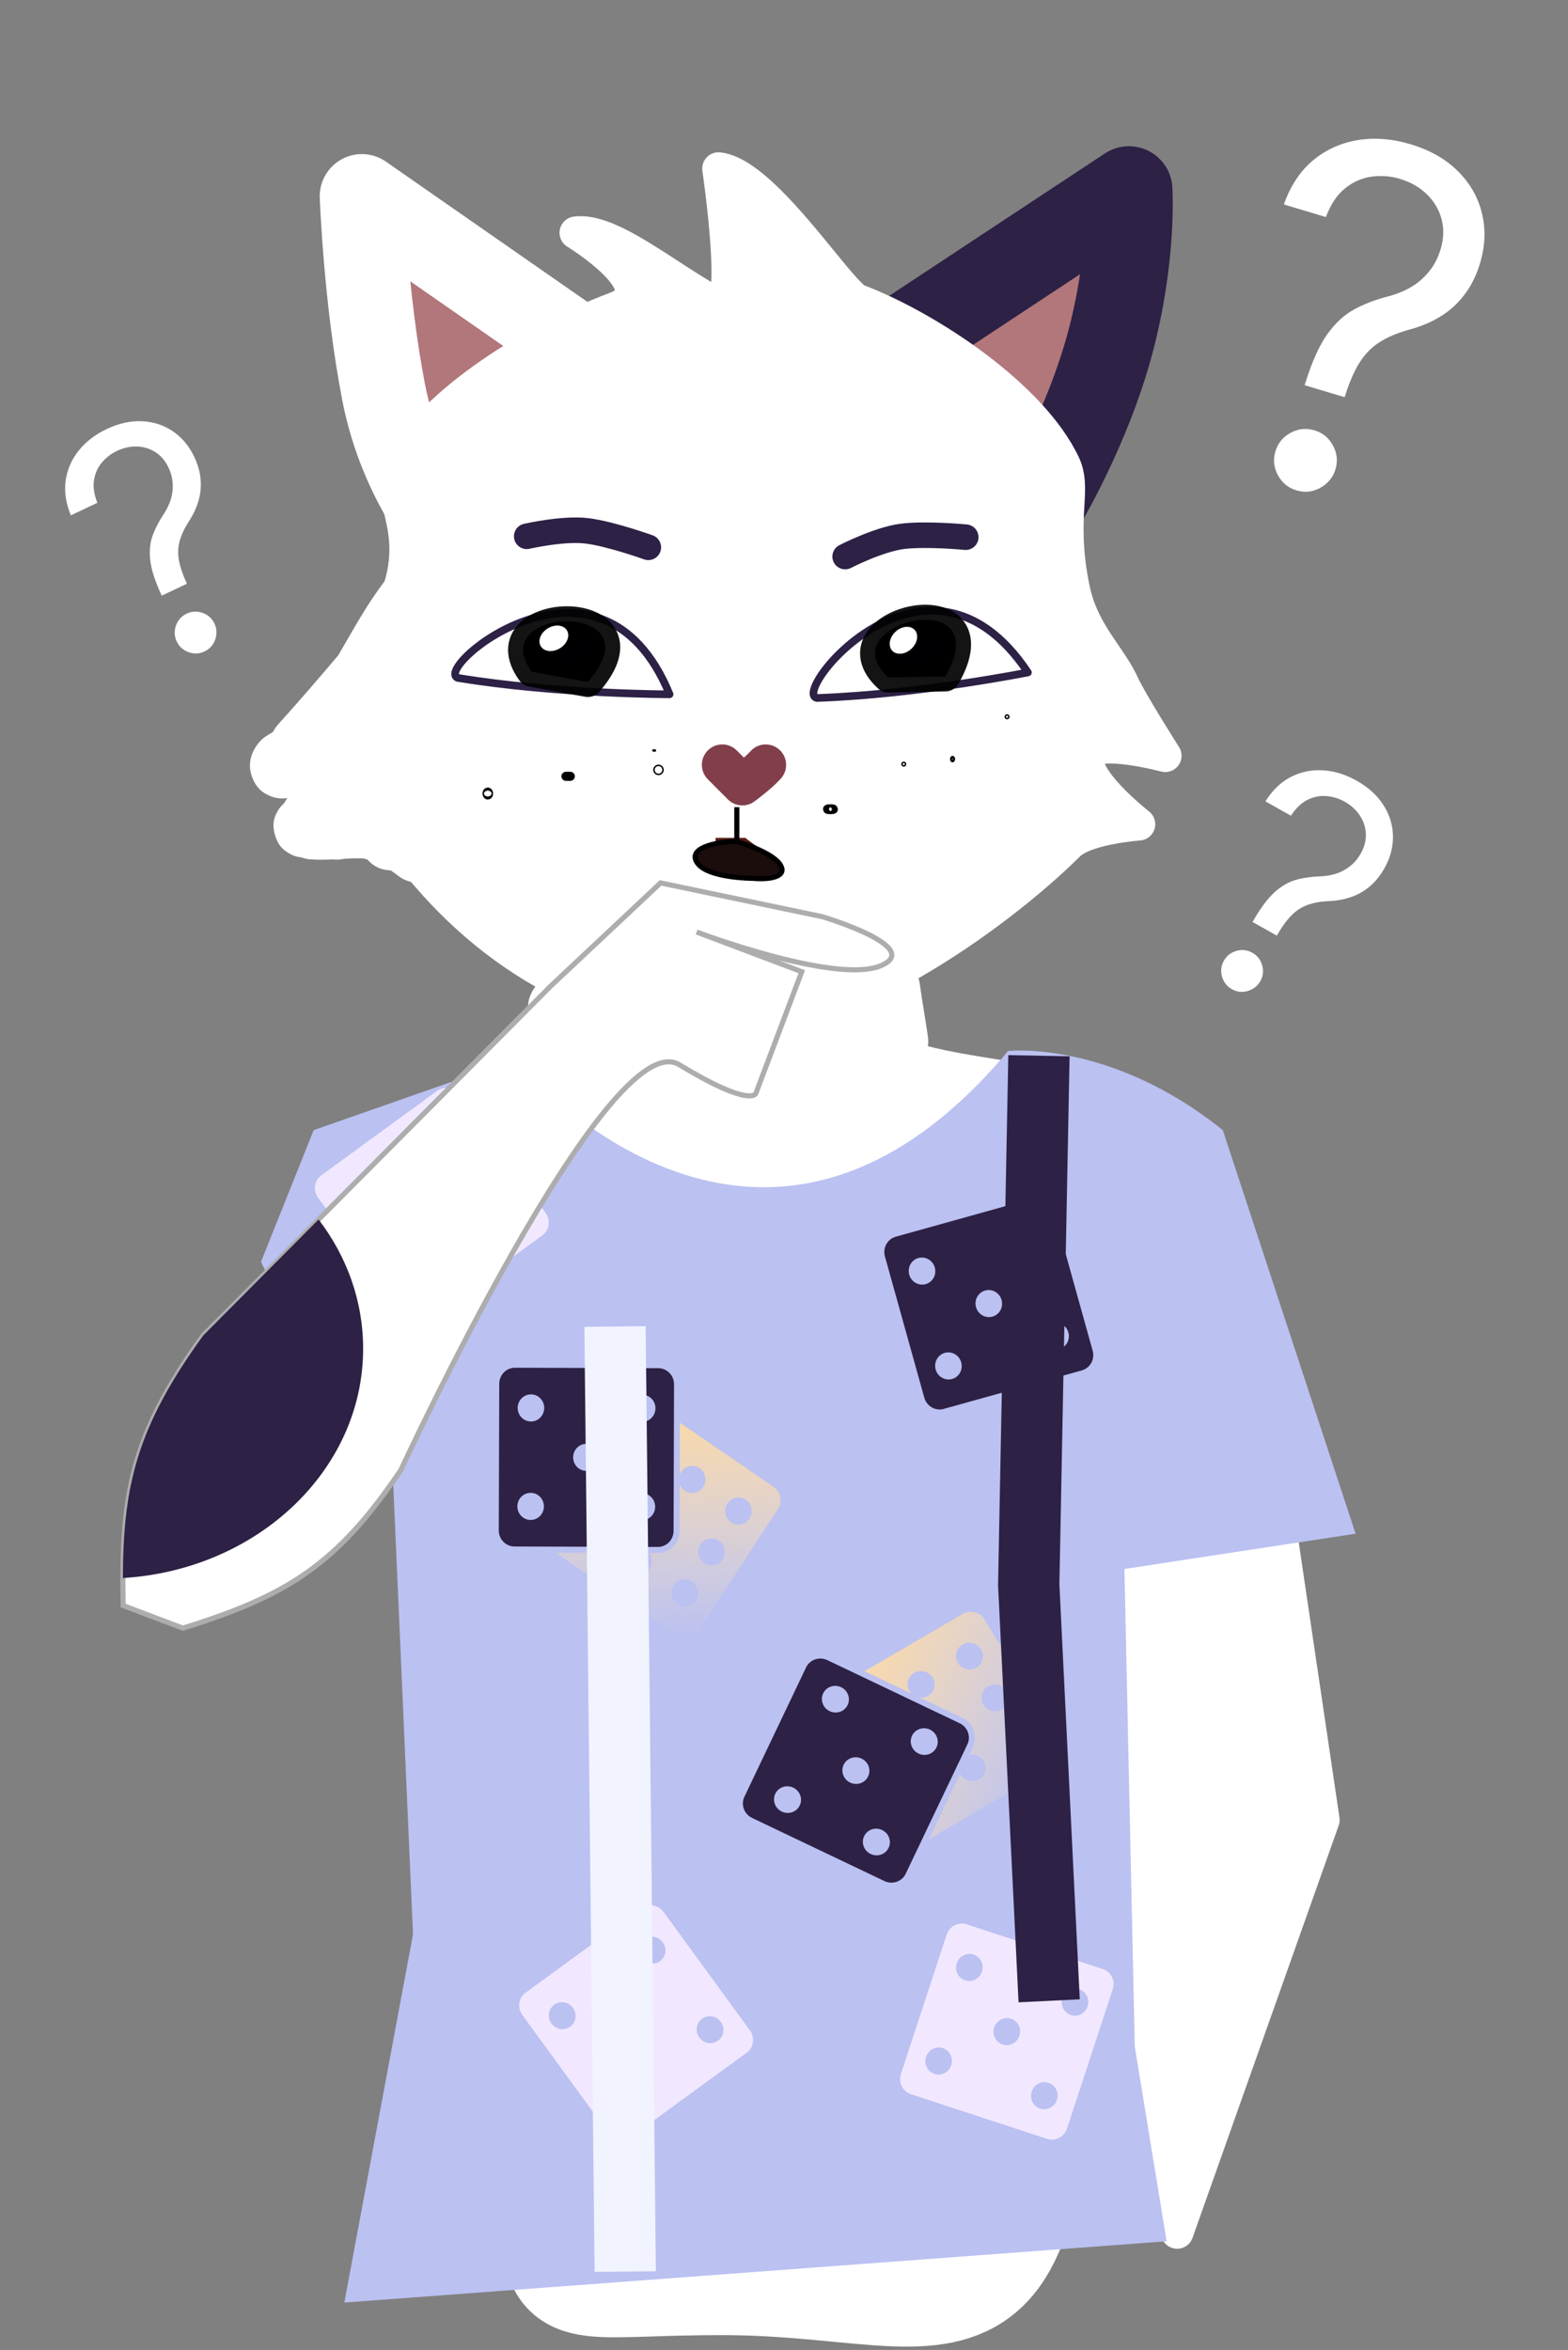 <svg width="307" height="460" viewBox="0 0 307 460" fill="none" xmlns="http://www.w3.org/2000/svg">
<rect x="0" y="0" width="307" height="460" fill="#808080" stroke="none"/>
<path d="M116.246 362.981C116.246 291.546 37.512 215.513 129.197 219.897C137.767 220.307 123.152 181.667 133.482 186.443C202.007 218.123 129.934 158.791 153.174 182.347C161.632 190.92 160.292 194.653 165.947 208.434C172.188 223.641 224.723 214.785 230.532 236.526C234.258 250.473 197.537 281.933 192.547 308.751C187.196 337.512 202.31 359.154 202.31 373.675C202.31 467.078 189.649 445.094 141.266 445.094C92.883 445.094 116.246 456.383 116.246 362.981Z" fill="white" stroke="white" stroke-width="24" stroke-miterlimit="10" stroke-linejoin="round"/>
<path d="M170.416 70.558L221.028 37.146C221.028 37.146 221.861 50.201 217.39 66.999C212.919 83.797 204.03 98.569 204.03 98.569L170.416 70.558Z" fill="#B1777B" stroke="#2D2145" stroke-width="17.049" stroke-miterlimit="10" stroke-linejoin="round"/>
<path d="M112.773 67.587L70.851 38.414C70.851 38.414 71.586 58.631 75.114 76.798C78.642 94.965 88.938 105.888 88.938 105.888L112.773 67.587Z" fill="#B1777B" stroke="white" stroke-width="16.498" stroke-miterlimit="10" stroke-linejoin="round"/>
<path fill-rule="evenodd" clip-rule="evenodd" d="M56.182 145.119C56.282 144.706 56.484 144.311 56.791 143.973C60.894 139.442 64.869 134.808 68.822 130.154C69.447 129.094 70.061 128.028 70.675 126.963L70.675 126.962C72.105 124.479 73.535 121.997 75.104 119.598C76.082 118.102 77.126 116.653 78.197 115.223C78.236 115.098 78.275 114.973 78.313 114.847C80.362 108.089 79.135 103.107 78.163 99.162C77.433 96.194 76.846 93.813 77.906 91.703C84.574 78.437 105.624 65.881 120.503 60.319C130.649 56.526 112.738 45.565 112.738 45.565C117.421 44.925 124.272 49.384 130.995 53.759C134.285 55.9 137.544 58.022 140.504 59.516C144.881 61.726 140.68 33 140.68 33C146.525 33.613 154.751 43.676 160.789 51.063C164.077 55.086 166.716 58.315 167.968 58.791C181.743 64.029 202.126 77.542 208.377 90.947C209.441 93.228 209.309 95.583 209.129 98.806C208.916 102.619 208.635 107.647 210.183 115.205C211.319 120.744 213.948 124.594 216.357 128.122C217.699 130.087 218.973 131.953 219.882 133.955C221.45 137.408 228.15 147.94 228.15 147.94C228.15 147.94 214.986 144.45 213.243 147.553C210.823 151.861 222.998 161.342 222.998 161.342C222.998 161.342 212.537 162.086 209.281 165.31C194.592 179.856 165.278 200.23 143.941 200.23C136.251 200.23 129.026 199.125 122.297 197.131C122.165 197.211 122.032 197.287 121.899 197.361C121.825 197.413 121.747 197.46 121.666 197.504C121.62 198.086 121.655 198.67 121.69 199.256V199.256C121.729 199.902 121.768 200.549 121.697 201.192C121.636 201.748 121.457 202.294 121.277 202.84L121.277 202.841C121.218 203.02 121.159 203.199 121.104 203.379L121.111 203.471C121.262 205.479 121.311 206.127 120.478 207.754L120.4 207.908C119.801 209.087 118.897 210.866 117.354 210.848C117.115 210.845 116.844 210.782 116.791 210.754C116.79 210.759 116.791 210.765 116.791 210.77V210.77C116.792 210.775 116.793 210.781 116.791 210.785C116.791 210.786 116.789 210.785 116.786 210.784C116.781 210.781 116.774 210.777 116.765 210.772C116.759 210.769 116.753 210.766 116.747 210.763C116.739 210.758 116.732 210.755 116.728 210.754C116.636 210.726 116.311 210.579 116.291 210.567C115.847 210.296 115.542 209.852 115.416 209.348C115.218 208.554 115.566 207.807 115.906 207.077C116.05 206.77 116.192 206.465 116.291 206.161C116.378 205.895 116.465 205.63 116.553 205.364L116.564 205.33L116.564 205.329L116.564 205.329C116.853 204.451 117.141 203.573 117.416 202.692C117.45 202.586 117.485 202.477 117.52 202.367L117.52 202.367C117.686 201.853 117.863 201.306 117.916 200.785C117.97 200.262 117.95 199.672 117.93 199.062V199.062C117.928 199.001 117.925 198.939 117.923 198.877C117.922 198.845 117.921 198.813 117.92 198.781C115.92 199.159 113.831 199.119 111.76 198.785C111.687 198.774 111.624 198.756 111.561 198.739C111.495 198.721 111.429 198.703 111.354 198.692C111.289 198.71 111.225 198.733 111.162 198.756C111.101 198.778 111.04 198.8 110.978 198.817L110.93 198.831C109.779 199.159 108.261 199.591 107.26 198.661C106.039 197.526 106.619 195.931 107.541 194.817C108.347 193.844 109.422 193.247 110.498 192.651L110.498 192.651C110.54 192.627 110.582 192.604 110.624 192.581C99.4 187.097 89.895 179.065 82.281 169.819C81.927 169.755 81.591 169.656 81.269 169.521C80.799 169.45 80.343 169.259 79.947 168.942C79.235 168.366 78.494 167.859 77.732 167.407C77.477 167.349 77.135 167.27 76.666 167.161C75.536 167.249 74.515 166.626 74.061 165.661C73.316 165.375 72.559 165.117 71.794 164.876C70.281 164.772 68.757 164.833 67.23 164.918C66.895 164.976 66.561 165.027 66.228 165.067C65.926 165.103 65.63 165.087 65.349 165.025C63.878 165.103 62.408 165.149 60.947 165.035C60.521 165.003 60.126 164.873 59.783 164.669C59.306 164.682 58.824 164.628 58.447 164.411C58.393 164.38 58.338 164.348 58.283 164.317C57.915 164.109 57.535 163.894 57.322 163.535C56.967 162.936 56.744 162.201 56.728 161.504C56.72 161.115 56.918 160.757 57.11 160.409C57.151 160.337 57.191 160.264 57.228 160.192C57.351 159.959 57.803 159.563 58.103 159.315C58.461 158.589 58.991 157.904 59.423 157.345L59.541 157.192C60.336 156.159 60.804 155.576 61.666 154.567C62.218 153.921 62.911 153.131 63.51 152.473C63.788 152.168 64.061 151.886 64.339 151.599C64.478 151.455 64.618 151.31 64.76 151.161L64.77 151.15L64.785 151.135L64.803 151.118L64.814 151.106L64.815 151.106C64.828 151.093 64.841 151.08 64.854 151.067L64.791 151.066C63.176 151.288 61.56 151.49 59.938 151.653C59.796 151.719 59.653 151.784 59.51 151.848C58.1 152.482 55.653 153.578 54.135 152.879L54.108 152.867L54.108 152.867C53.688 152.673 53.229 152.462 52.947 152.098C52.548 151.581 52.289 150.958 52.166 150.317C52.069 149.811 52.151 149.271 52.322 148.785C52.503 148.271 52.824 147.804 53.166 147.379C53.515 146.947 54.004 146.663 54.487 146.383C54.731 146.242 54.974 146.101 55.197 145.942C55.535 145.701 55.863 145.419 56.182 145.119ZM77.202 167.123L77.239 167.125L77.283 167.15C77.317 167.169 77.351 167.188 77.385 167.207L77.414 167.223C77.3 167.193 77.186 167.161 77.072 167.129C77.016 167.113 77.104 167.118 77.201 167.123H77.202ZM259.099 356.261L248.554 285H207.099L223.948 352.535V412.986L230.476 437L259.099 356.261ZM174.791 191.348C173.759 191.485 173.06 192.442 173.197 193.473C173.501 195.803 173.812 198.129 174.123 200.456C174.284 201.66 174.444 202.863 174.604 204.067C174.753 205.156 175.764 205.935 176.854 205.785C177.942 205.636 178.69 204.625 178.541 203.535C178.306 201.87 178.038 200.208 177.769 198.546L177.769 198.546L177.769 198.546L177.769 198.545L177.769 198.544C177.469 196.689 177.17 194.834 176.916 192.973C176.779 191.941 175.823 191.211 174.791 191.348Z" fill="white"/>
<path d="M56.791 143.973L59.153 146.117L59.156 146.114L56.791 143.973ZM56.182 145.119L58.366 147.444C58.818 147.019 59.136 146.473 59.282 145.871L56.182 145.119ZM68.822 130.154L71.254 132.219C71.371 132.08 71.477 131.931 71.57 131.774L68.822 130.154ZM70.675 126.963L73.439 128.554C73.452 128.533 73.464 128.512 73.475 128.49L70.675 126.963ZM70.675 126.962L67.911 125.37C67.899 125.392 67.887 125.413 67.875 125.435L70.675 126.962ZM75.104 119.598L77.773 121.345L77.774 121.344L75.104 119.598ZM78.197 115.223L80.75 117.134C80.964 116.849 81.129 116.529 81.237 116.188L78.197 115.223ZM78.313 114.847L75.261 113.922L75.261 113.922L78.313 114.847ZM78.163 99.162L75.066 99.924L75.066 99.924L78.163 99.162ZM77.906 91.703L75.056 90.271L75.056 90.271L77.906 91.703ZM120.503 60.319L121.62 63.307L121.62 63.307L120.503 60.319ZM112.738 45.565L112.307 42.405C110.97 42.587 109.893 43.591 109.616 44.91C109.34 46.23 109.923 47.582 111.073 48.286L112.738 45.565ZM130.995 53.759L129.255 56.433L129.255 56.433L130.995 53.759ZM140.504 59.516L141.942 56.669L141.942 56.669L140.504 59.516ZM140.68 33L141.013 29.828C140.033 29.725 139.061 30.081 138.379 30.791C137.697 31.502 137.382 32.487 137.524 33.462L140.68 33ZM160.789 51.063L163.258 49.045L163.258 49.045L160.789 51.063ZM167.968 58.791L166.834 61.773L166.835 61.773L167.968 58.791ZM208.377 90.947L205.486 92.295L205.486 92.295L208.377 90.947ZM209.129 98.806L205.944 98.628L205.944 98.628L209.129 98.806ZM210.183 115.205L207.059 115.845L207.059 115.846L210.183 115.205ZM216.357 128.122L213.723 129.921L213.723 129.921L216.357 128.122ZM219.882 133.955L222.787 132.636L222.787 132.636L219.882 133.955ZM228.15 147.94L227.333 151.023C228.603 151.36 229.949 150.884 230.725 149.824C231.5 148.764 231.547 147.336 230.842 146.228L228.15 147.94ZM213.243 147.553L216.024 149.115L216.024 149.115L213.243 147.553ZM222.998 161.342L223.225 164.524C224.542 164.43 225.666 163.534 226.05 162.27C226.434 161.007 226 159.637 224.958 158.825L222.998 161.342ZM209.281 165.31L207.037 163.043L207.037 163.044L209.281 165.31ZM122.297 197.131L123.203 194.073C122.344 193.818 121.417 193.937 120.65 194.399L122.297 197.131ZM121.899 197.361L120.353 194.571C120.259 194.623 120.168 194.68 120.08 194.741L121.899 197.361ZM121.666 197.504L120.148 194.699C119.198 195.213 118.573 196.173 118.487 197.249L121.666 197.504ZM121.69 199.256H124.88C124.88 199.192 124.878 199.128 124.874 199.064L121.69 199.256ZM121.69 199.256H118.5C118.5 199.32 118.502 199.384 118.506 199.448L121.69 199.256ZM121.697 201.192L118.527 200.843L118.526 200.845L121.697 201.192ZM121.277 202.84L124.303 203.849L124.307 203.837L121.277 202.84ZM121.277 202.841L118.251 201.832L118.247 201.845L121.277 202.841ZM121.104 203.379L118.053 202.449C117.938 202.827 117.894 203.223 117.923 203.618L121.104 203.379ZM121.111 203.471L117.93 203.71L117.93 203.71L121.111 203.471ZM120.478 207.754L117.638 206.301L117.635 206.308L120.478 207.754ZM120.4 207.908L117.557 206.462L117.556 206.464L120.4 207.908ZM117.354 210.848L117.314 214.038L117.317 214.038L117.354 210.848ZM116.791 210.754L118.281 207.934C117.438 207.488 116.439 207.443 115.559 207.812C114.679 208.181 114.01 208.924 113.736 209.837L116.791 210.754ZM116.791 210.77H119.981C119.981 210.621 119.971 210.473 119.95 210.325L116.791 210.77ZM116.791 210.77H113.602C113.602 210.916 113.612 211.062 113.632 211.207L116.791 210.77ZM116.791 210.785L113.766 209.773C113.763 209.782 113.76 209.792 113.757 209.801L116.791 210.785ZM116.786 210.784L118.134 207.893L118.125 207.888L116.786 210.784ZM116.765 210.772L115.226 213.566L115.23 213.568L116.765 210.772ZM116.747 210.763L118.23 207.938L118.227 207.937L116.747 210.763ZM116.728 210.754L115.8 213.806C115.818 213.811 115.838 213.817 115.857 213.822L116.728 210.754ZM116.291 210.567L114.629 213.29C114.636 213.294 114.643 213.298 114.65 213.302L116.291 210.567ZM115.416 209.348L112.322 210.121L112.322 210.122L115.416 209.348ZM115.906 207.077L118.797 208.426L118.797 208.426L115.906 207.077ZM116.291 206.161L113.259 205.17L113.259 205.171L116.291 206.161ZM116.553 205.364L113.523 204.368L113.522 204.369L116.553 205.364ZM116.564 205.33L119.594 206.326C119.603 206.3 119.611 206.273 119.619 206.246L116.564 205.33ZM116.564 205.329L113.56 204.256C113.542 204.308 113.525 204.36 113.509 204.413L116.564 205.329ZM116.564 205.329L119.568 206.401C119.577 206.376 119.586 206.35 119.595 206.325L116.564 205.329ZM117.416 202.692L114.372 201.741L114.371 201.742L117.416 202.692ZM117.52 202.367L114.494 201.358C114.491 201.367 114.488 201.377 114.485 201.386L117.52 202.367ZM117.52 202.367L120.546 203.375C120.55 203.366 120.553 203.356 120.556 203.347L117.52 202.367ZM117.916 200.785L121.089 201.111L121.089 201.11L117.916 200.785ZM117.93 199.062H114.74C114.74 199.098 114.74 199.134 114.742 199.169L117.93 199.062ZM117.93 199.062H121.119C121.119 199.026 121.119 198.99 121.118 198.955L117.93 199.062ZM117.923 198.877L121.112 198.774L121.112 198.773L117.923 198.877ZM117.92 198.781L121.109 198.683C121.08 197.75 120.645 196.878 119.918 196.294C119.191 195.71 118.244 195.473 117.328 195.646L117.92 198.781ZM111.76 198.785L112.267 195.636L112.265 195.636L111.76 198.785ZM111.561 198.739L112.402 195.662L112.402 195.662L111.561 198.739ZM111.354 198.692L111.808 195.535C111.373 195.472 110.93 195.5 110.507 195.617L111.354 198.692ZM111.162 198.756L110.083 195.754L110.082 195.754L111.162 198.756ZM110.978 198.817L110.108 195.748L110.105 195.749L110.978 198.817ZM110.93 198.831L110.057 195.763L110.056 195.763L110.93 198.831ZM107.26 198.661L105.089 200.998L105.089 200.998L107.26 198.661ZM107.541 194.817L109.999 196.851L109.999 196.85L107.541 194.817ZM110.498 192.651L112.045 195.441C112.065 195.429 112.085 195.418 112.105 195.406L110.498 192.651ZM110.498 192.651L108.952 189.861C108.932 189.872 108.911 189.884 108.891 189.895L110.498 192.651ZM110.624 192.581L112.172 195.37C113.212 194.793 113.844 193.686 113.813 192.497C113.782 191.309 113.093 190.237 112.025 189.715L110.624 192.581ZM82.281 169.819L84.743 167.791C84.262 167.207 83.589 166.813 82.844 166.679L82.281 169.819ZM81.269 169.521L82.498 166.578C82.257 166.477 82.005 166.407 81.747 166.368L81.269 169.521ZM79.947 168.942L77.942 171.422L77.953 171.431L79.947 168.942ZM77.732 167.407L79.356 164.663C79.073 164.495 78.765 164.372 78.443 164.298L77.732 167.407ZM76.666 167.161L77.391 164.054C77.073 163.98 76.745 163.955 76.419 163.981L76.666 167.161ZM74.061 165.661L76.948 164.305C76.598 163.559 75.973 162.978 75.204 162.683L74.061 165.661ZM71.794 164.876L72.752 161.834C72.512 161.758 72.264 161.711 72.014 161.694L71.794 164.876ZM67.23 164.918L67.053 161.733C66.93 161.74 66.807 161.754 66.686 161.775L67.23 164.918ZM66.228 165.067L65.85 161.9L65.848 161.9L66.228 165.067ZM65.349 165.025L66.034 161.91C65.754 161.848 65.467 161.825 65.18 161.84L65.349 165.025ZM60.947 165.035L61.194 161.855L61.192 161.855L60.947 165.035ZM59.783 164.669L61.413 161.927C60.894 161.618 60.297 161.463 59.693 161.48L59.783 164.669ZM58.447 164.411L56.845 167.169L56.853 167.174L58.447 164.411ZM58.283 164.317L59.854 161.541L59.854 161.541L58.283 164.317ZM57.322 163.535L54.578 165.161L54.579 165.162L57.322 163.535ZM56.728 161.504L53.539 161.572L53.539 161.577L56.728 161.504ZM57.11 160.409L54.318 158.867L54.318 158.867L57.11 160.409ZM57.228 160.192L54.405 158.707L54.403 158.711L57.228 160.192ZM58.103 159.315L60.138 161.771C60.483 161.485 60.763 161.13 60.962 160.728L58.103 159.315ZM59.423 157.345L61.947 159.295L61.948 159.294L59.423 157.345ZM59.541 157.192L62.066 159.141L62.069 159.137L59.541 157.192ZM61.666 154.567L59.241 152.495L59.241 152.495L61.666 154.567ZM63.51 152.473L65.869 154.62L65.869 154.62L63.51 152.473ZM64.339 151.599L62.047 149.38L62.047 149.38L64.339 151.599ZM64.76 151.161L67.069 153.362C67.078 153.352 67.087 153.343 67.096 153.333L64.76 151.161ZM64.77 151.15L62.487 148.923C62.469 148.941 62.452 148.959 62.435 148.978L64.77 151.15ZM64.785 151.135L62.546 148.863C62.531 148.878 62.517 148.892 62.502 148.907L64.785 151.135ZM64.803 151.118L62.585 148.825C62.578 148.832 62.57 148.839 62.563 148.846L64.803 151.118ZM64.814 151.106L62.603 148.807L62.596 148.814L64.814 151.106ZM64.815 151.106L67.026 153.405L67.031 153.4L64.815 151.106ZM64.854 151.067L67.145 153.287C68.032 152.372 68.289 151.016 67.799 149.84C67.308 148.664 66.165 147.892 64.891 147.877L64.854 151.067ZM64.791 151.066L64.827 147.877C64.67 147.875 64.513 147.885 64.357 147.906L64.791 151.066ZM59.938 151.653L59.619 148.479C59.266 148.514 58.921 148.609 58.598 148.758L59.938 151.653ZM59.51 151.848L60.818 154.757L60.821 154.756L59.51 151.848ZM54.135 152.879L55.469 149.982L55.468 149.981L54.135 152.879ZM54.108 152.867L55.441 149.969C55.392 149.946 55.343 149.925 55.293 149.905L54.108 152.867ZM54.108 152.867L52.775 155.764C52.824 155.787 52.873 155.808 52.923 155.828L54.108 152.867ZM52.947 152.098L50.422 154.047L50.425 154.051L52.947 152.098ZM52.166 150.317L49.034 150.918L49.034 150.918L52.166 150.317ZM52.322 148.785L49.314 147.726L49.313 147.726L52.322 148.785ZM53.166 147.379L50.683 145.377L50.681 145.379L53.166 147.379ZM54.487 146.383L52.888 143.624L52.888 143.624L54.487 146.383ZM55.197 145.942L57.05 148.539L57.05 148.538L55.197 145.942ZM77.239 167.125L78.79 164.338C78.366 164.102 77.894 163.966 77.409 163.94L77.239 167.125ZM77.202 167.123L77.372 163.938C77.315 163.935 77.258 163.934 77.202 163.934V167.123ZM77.283 167.15L78.838 164.365L78.834 164.362L77.283 167.15ZM77.385 167.207L78.958 164.432L78.956 164.431L77.385 167.207ZM77.414 167.223L76.583 170.303C78.134 170.721 79.754 169.921 80.365 168.435C80.975 166.949 80.385 165.241 78.987 164.448L77.414 167.223ZM77.072 167.129L77.941 164.06C77.936 164.058 77.931 164.057 77.927 164.056L77.072 167.129ZM77.201 167.123L77.028 170.308C77.086 170.312 77.144 170.313 77.201 170.313V167.123ZM248.554 285L251.709 284.533C251.478 282.969 250.135 281.81 248.554 281.81V285ZM259.099 356.261L262.106 357.327C262.28 356.836 262.331 356.31 262.255 355.795L259.099 356.261ZM207.099 285V281.81C206.117 281.81 205.19 282.263 204.586 283.036C203.981 283.81 203.767 284.819 204.004 285.772L207.099 285ZM223.948 352.535H227.138C227.138 352.275 227.106 352.015 227.043 351.763L223.948 352.535ZM223.948 412.986H220.758C220.758 413.268 220.796 413.55 220.87 413.822L223.948 412.986ZM230.476 437L227.398 437.837C227.764 439.183 228.962 440.135 230.356 440.188C231.75 440.24 233.016 439.381 233.482 438.066L230.476 437ZM173.197 193.473L176.36 193.061L176.359 193.053L173.197 193.473ZM174.791 191.348L175.211 194.51L175.211 194.51L174.791 191.348ZM174.123 200.456L170.961 200.879L170.961 200.879L174.123 200.456ZM174.604 204.067L171.442 204.487L171.444 204.5L174.604 204.067ZM176.854 205.785L176.421 202.625L176.419 202.625L176.854 205.785ZM178.541 203.535L181.702 203.103C181.701 203.098 181.7 203.094 181.7 203.089L178.541 203.535ZM177.769 198.546L180.918 198.038C180.918 198.033 180.917 198.027 180.916 198.022L177.769 198.546ZM177.769 198.546L174.615 199.019C174.617 199.036 174.62 199.054 174.623 199.071L177.769 198.546ZM177.769 198.546L174.613 199.007L174.615 199.019L177.769 198.546ZM177.769 198.545L180.925 198.083C180.92 198.047 180.914 198.01 180.908 197.974L177.769 198.545ZM177.769 198.544L174.62 199.052C174.623 199.073 174.627 199.094 174.631 199.115L177.769 198.544ZM176.916 192.973L173.754 193.393L173.756 193.404L176.916 192.973ZM54.429 141.83C53.757 142.571 53.305 143.446 53.082 144.368L59.282 145.871C59.259 145.966 59.212 146.052 59.153 146.117L54.429 141.83ZM66.391 128.089C62.442 132.738 58.494 137.341 54.427 141.832L59.156 146.114C63.294 141.544 67.296 136.878 71.254 132.219L66.391 128.089ZM67.911 125.371C67.296 126.439 66.69 127.49 66.075 128.533L71.57 131.774C72.205 130.698 72.827 129.618 73.439 128.554L67.911 125.371ZM67.875 125.435L67.875 125.435L73.475 128.49L73.475 128.49L67.875 125.435ZM72.435 117.852C70.808 120.339 69.333 122.901 67.911 125.37L73.439 128.554C74.877 126.058 76.262 123.655 77.773 121.345L72.435 117.852ZM75.643 113.311C74.551 114.77 73.464 116.279 72.435 117.852L77.774 121.344C78.701 119.926 79.702 118.535 80.75 117.134L75.643 113.311ZM75.261 113.922C75.227 114.034 75.192 114.146 75.156 114.258L81.237 116.188C81.281 116.05 81.324 115.912 81.366 115.773L75.261 113.922ZM75.066 99.924C76.015 103.778 77.045 108.037 75.261 113.922L81.366 115.773C83.68 108.141 82.255 102.436 81.261 98.399L75.066 99.924ZM75.056 90.271C74.179 92.016 74.048 93.78 74.185 95.383C74.316 96.911 74.717 98.508 75.066 99.924L81.261 98.399C80.879 96.848 80.621 95.77 80.541 94.838C80.468 93.982 80.573 93.5 80.757 93.135L75.056 90.271ZM119.386 57.331C111.708 60.201 102.492 64.851 94.314 70.497C86.211 76.091 78.752 82.918 75.056 90.271L80.756 93.136C83.729 87.222 90.129 81.138 97.938 75.747C105.672 70.408 114.419 65.999 121.62 63.307L119.386 57.331ZM112.738 45.565C111.073 48.286 111.073 48.286 111.072 48.285C111.072 48.285 111.072 48.285 111.072 48.285C111.072 48.285 111.072 48.285 111.072 48.285C111.073 48.286 111.075 48.287 111.078 48.288C111.083 48.292 111.093 48.298 111.107 48.306C111.134 48.323 111.177 48.35 111.235 48.387C111.35 48.46 111.524 48.57 111.743 48.714C112.183 49.001 112.806 49.419 113.524 49.932C114.98 50.973 116.742 52.345 118.168 53.774C119.738 55.346 120.344 56.446 120.421 56.923C120.431 56.98 120.419 56.836 120.502 56.722C120.519 56.698 120.317 56.983 119.386 57.331L121.62 63.307C123.226 62.707 124.684 61.819 125.664 60.471C126.709 59.031 126.962 57.408 126.719 55.904C126.292 53.26 124.323 50.908 122.683 49.266C120.9 47.48 118.818 45.875 117.233 44.742C116.431 44.168 115.733 43.7 115.233 43.373C114.983 43.21 114.781 43.081 114.639 42.991C114.568 42.947 114.512 42.912 114.472 42.887C114.452 42.875 114.437 42.865 114.425 42.858C114.419 42.854 114.415 42.851 114.411 42.849C114.409 42.848 114.408 42.847 114.406 42.846C114.406 42.846 114.405 42.845 114.405 42.845C114.404 42.845 114.403 42.844 112.738 45.565ZM132.735 51.086C129.413 48.924 125.863 46.609 122.537 44.933C119.332 43.318 115.684 41.943 112.307 42.405L113.17 48.725C114.475 48.547 116.594 49.082 119.666 50.63C122.616 52.117 125.854 54.219 129.255 56.433L132.735 51.086ZM141.942 56.669C139.169 55.269 136.067 53.254 132.735 51.086L129.255 56.433C132.503 58.546 135.919 60.774 139.067 62.364L141.942 56.669ZM140.68 33C137.524 33.462 137.524 33.462 137.524 33.462C137.524 33.462 137.524 33.462 137.524 33.462C137.524 33.463 137.524 33.464 137.525 33.465C137.525 33.468 137.526 33.473 137.527 33.479C137.528 33.492 137.531 33.511 137.535 33.537C137.542 33.589 137.554 33.667 137.568 33.769C137.597 33.974 137.639 34.276 137.692 34.66C137.796 35.43 137.941 36.529 138.102 37.842C138.424 40.473 138.806 43.938 139.052 47.319C139.302 50.75 139.398 53.909 139.202 56.01C139.096 57.153 138.936 57.544 138.95 57.518C138.968 57.483 139.242 56.96 139.981 56.646C140.854 56.276 141.615 56.503 141.942 56.669L139.067 62.364C139.941 62.805 141.182 63.067 142.474 62.519C143.633 62.027 144.265 61.113 144.587 60.504C145.209 59.331 145.439 57.84 145.554 56.601C145.802 53.937 145.668 50.329 145.415 46.855C145.158 43.33 144.763 39.752 144.435 37.066C144.27 35.721 144.121 34.593 144.013 33.8C143.959 33.403 143.915 33.09 143.885 32.875C143.87 32.768 143.858 32.685 143.849 32.628C143.845 32.6 143.842 32.578 143.84 32.563C143.839 32.555 143.838 32.55 143.838 32.545C143.837 32.544 143.837 32.542 143.837 32.541C143.837 32.54 143.837 32.54 143.837 32.539C143.837 32.539 143.837 32.538 140.68 33ZM163.258 49.045C160.262 45.379 156.59 40.882 152.909 37.227C151.066 35.398 149.144 33.702 147.23 32.403C145.36 31.134 143.234 30.06 141.013 29.828L140.348 36.172C141.049 36.246 142.142 36.66 143.648 37.682C145.108 38.673 146.716 40.069 148.415 41.755C151.817 45.133 155.277 49.36 158.319 53.082L163.258 49.045ZM169.102 55.81C169.392 55.92 169.369 55.991 168.928 55.59C168.569 55.263 168.101 54.78 167.517 54.128C166.349 52.825 164.919 51.077 163.258 49.045L158.319 53.082C159.946 55.073 161.48 56.95 162.766 58.386C163.41 59.104 164.042 59.769 164.633 60.307C165.142 60.771 165.919 61.424 166.834 61.773L169.102 55.81ZM211.268 89.599C207.814 82.19 200.66 75.078 192.91 69.256C185.098 63.387 176.298 58.546 169.102 55.81L166.835 61.773C173.414 64.274 181.693 68.809 189.078 74.357C196.526 79.952 202.69 86.299 205.486 92.295L211.268 89.599ZM212.314 98.984C212.484 95.948 212.732 92.738 211.268 89.599L205.486 92.295C206.15 93.719 206.135 95.218 205.944 98.628L212.314 98.984ZM213.308 114.565C211.842 107.409 212.106 102.704 212.314 98.984L205.944 98.628C205.726 102.534 205.427 107.884 207.059 115.845L213.308 114.565ZM218.991 126.323C216.577 122.788 214.301 119.41 213.308 114.565L207.059 115.846C208.336 122.078 211.319 126.4 213.723 129.921L218.991 126.323ZM222.787 132.636C221.743 130.338 220.302 128.242 218.991 126.323L213.723 129.921C215.097 131.933 216.203 133.568 216.978 135.274L222.787 132.636ZM228.15 147.94C230.842 146.228 230.842 146.228 230.842 146.228C230.842 146.228 230.842 146.228 230.842 146.228C230.841 146.228 230.841 146.227 230.841 146.227C230.84 146.225 230.839 146.224 230.837 146.221C230.834 146.217 230.83 146.209 230.824 146.2C230.811 146.18 230.793 146.151 230.768 146.113C230.72 146.036 230.648 145.923 230.556 145.777C230.371 145.485 230.106 145.063 229.782 144.547C229.134 143.512 228.254 142.099 227.327 140.58C225.422 137.46 223.473 134.147 222.787 132.636L216.978 135.274C217.86 137.216 220.045 140.896 221.882 143.905C222.826 145.451 223.719 146.886 224.376 147.934C224.705 148.459 224.975 148.887 225.163 149.185C225.257 149.334 225.331 149.45 225.381 149.529C225.406 149.569 225.425 149.599 225.439 149.62C225.445 149.63 225.45 149.638 225.454 149.644C225.455 149.646 225.457 149.648 225.457 149.65C225.458 149.651 225.458 149.651 225.459 149.652C225.459 149.652 225.459 149.652 225.459 149.652C225.459 149.652 225.459 149.652 228.15 147.94ZM216.024 149.115C215.745 149.614 215.388 149.71 215.524 149.658C215.65 149.61 215.966 149.528 216.543 149.486C217.688 149.401 219.237 149.511 220.914 149.743C222.555 149.969 224.166 150.29 225.378 150.558C225.981 150.691 226.477 150.809 226.819 150.894C226.991 150.936 227.123 150.969 227.211 150.992C227.254 151.003 227.287 151.011 227.308 151.017C227.318 151.019 227.325 151.021 227.33 151.023C227.332 151.023 227.333 151.023 227.334 151.024C227.334 151.024 227.334 151.024 227.334 151.024C227.334 151.024 227.334 151.024 227.334 151.024C227.333 151.024 227.333 151.023 228.15 147.94C228.968 144.857 228.967 144.857 228.967 144.857C228.967 144.857 228.966 144.856 228.966 144.856C228.965 144.856 228.964 144.856 228.962 144.855C228.96 144.855 228.956 144.854 228.952 144.853C228.944 144.85 228.932 144.847 228.917 144.844C228.888 144.836 228.847 144.825 228.794 144.812C228.688 144.784 228.535 144.746 228.343 144.699C227.959 144.604 227.413 144.474 226.754 144.329C225.444 144.039 223.654 143.681 221.787 143.423C219.955 143.17 217.886 142.99 216.073 143.123C215.17 143.19 214.173 143.345 213.245 143.7C212.327 144.051 211.178 144.717 210.462 145.991L216.024 149.115ZM222.998 161.342C224.958 158.825 224.959 158.826 224.959 158.826C224.959 158.826 224.959 158.826 224.959 158.826C224.959 158.826 224.959 158.826 224.959 158.826C224.959 158.826 224.958 158.825 224.956 158.823C224.952 158.821 224.945 158.815 224.936 158.808C224.918 158.794 224.888 158.77 224.848 158.739C224.769 158.676 224.65 158.58 224.496 158.454C224.189 158.204 223.747 157.837 223.223 157.383C222.167 156.468 220.807 155.225 219.535 153.875C218.234 152.495 217.162 151.146 216.558 150.018C215.855 148.706 216.276 148.667 216.024 149.115L210.462 145.991C209.001 148.593 210.036 151.355 210.935 153.032C211.933 154.894 213.452 156.723 214.892 158.251C216.361 159.81 217.894 161.207 219.045 162.204C219.624 162.706 220.115 163.114 220.464 163.398C220.638 163.541 220.778 163.653 220.876 163.731C220.925 163.769 220.963 163.8 220.991 163.821C221.004 163.832 221.015 163.841 221.023 163.847C221.027 163.85 221.031 163.853 221.033 163.855C221.034 163.856 221.035 163.856 221.036 163.857C221.037 163.858 221.037 163.858 221.038 163.858C221.038 163.858 221.038 163.859 222.998 161.342ZM211.526 167.577C211.849 167.257 212.596 166.798 213.888 166.328C215.113 165.882 216.55 165.525 217.971 165.248C219.38 164.973 220.705 164.791 221.682 164.677C222.168 164.621 222.563 164.582 222.832 164.557C222.966 164.545 223.069 164.536 223.136 164.531C223.17 164.528 223.194 164.526 223.209 164.525C223.217 164.524 223.222 164.524 223.224 164.524C223.226 164.524 223.226 164.524 223.226 164.524C223.226 164.524 223.226 164.524 223.226 164.524C223.226 164.524 223.225 164.524 223.225 164.524C223.225 164.524 223.225 164.524 222.998 161.342C222.772 158.16 222.772 158.16 222.771 158.16C222.771 158.16 222.77 158.16 222.77 158.161C222.769 158.161 222.768 158.161 222.767 158.161C222.764 158.161 222.761 158.161 222.757 158.161C222.75 158.162 222.74 158.163 222.727 158.164C222.703 158.166 222.668 158.168 222.624 158.172C222.536 158.179 222.411 158.189 222.253 158.204C221.937 158.232 221.489 158.277 220.944 158.34C219.857 158.467 218.364 158.672 216.751 158.986C215.15 159.298 213.36 159.732 211.708 160.332C210.123 160.909 208.342 161.751 207.037 163.043L211.526 167.577ZM143.941 203.42C155.472 203.42 168.737 197.975 180.713 190.979C192.779 183.931 203.993 175.036 211.526 167.577L207.037 163.044C199.881 170.13 189.093 178.695 177.495 185.471C165.808 192.298 153.747 197.04 143.941 197.04V203.42ZM121.391 200.19C128.412 202.27 135.941 203.42 143.941 203.42V197.04C136.56 197.04 129.641 195.98 123.203 194.073L121.391 200.19ZM120.65 194.399C120.552 194.459 120.453 194.516 120.353 194.571L123.445 200.151C123.612 200.059 123.778 199.963 123.944 199.863L120.65 194.399ZM120.08 194.741C120.106 194.722 120.129 194.709 120.148 194.699L123.185 200.309C123.364 200.212 123.543 200.103 123.718 199.981L120.08 194.741ZM118.487 197.249C118.419 198.091 118.473 198.901 118.506 199.448L124.874 199.064C124.837 198.44 124.82 198.08 124.846 197.759L118.487 197.249ZM118.5 199.256V199.256H124.88V199.256H118.5ZM118.506 199.448C118.548 200.14 118.563 200.514 118.527 200.843L124.868 201.541C124.973 200.583 124.91 199.664 124.874 199.064L118.506 199.448ZM118.526 200.845C118.508 201.011 118.447 201.237 118.247 201.844L124.307 203.837C124.467 203.351 124.764 202.485 124.868 201.539L118.526 200.845ZM118.251 201.832L118.251 201.832L124.303 203.85L124.303 203.849L118.251 201.832ZM118.247 201.845C118.19 202.018 118.12 202.23 118.053 202.449L124.155 204.309C124.198 204.169 124.246 204.023 124.307 203.838L118.247 201.845ZM117.923 203.618L117.93 203.71L124.292 203.233L124.285 203.14L117.923 203.618ZM117.93 203.71C118.014 204.817 118.025 205.136 117.996 205.38C117.983 205.484 117.958 205.676 117.638 206.301L123.318 209.207C123.831 208.205 124.197 207.259 124.331 206.13C124.448 205.141 124.36 204.133 124.292 203.233L117.93 203.71ZM117.635 206.308L117.557 206.462L123.243 209.354L123.321 209.2L117.635 206.308ZM117.556 206.464C117.402 206.768 117.271 207.022 117.13 207.265C116.99 207.507 116.875 207.673 116.785 207.78C116.692 207.89 116.685 207.868 116.782 207.811C116.906 207.739 117.126 207.655 117.392 207.658L117.317 214.038C119.465 214.063 120.902 212.801 121.677 211.874C122.444 210.959 122.974 209.885 123.244 209.353L117.556 206.464ZM117.394 207.658C117.512 207.66 117.576 207.672 117.593 207.676C117.608 207.678 117.644 207.686 117.7 207.701C117.727 207.708 117.78 207.723 117.849 207.746C117.884 207.758 117.935 207.777 117.998 207.802C118.054 207.824 118.157 207.868 118.281 207.934L115.301 213.575C115.664 213.766 116.005 213.851 116.036 213.859C116.165 213.894 116.294 213.923 116.413 213.945C116.639 213.988 116.958 214.033 117.314 214.038L117.394 207.658ZM113.736 209.837C113.601 210.289 113.595 210.67 113.603 210.881C113.607 210.991 113.616 211.079 113.622 211.131C113.625 211.157 113.628 211.179 113.63 211.193C113.631 211.199 113.631 211.205 113.632 211.209C113.632 211.212 113.633 211.215 113.633 211.215L119.95 210.325C119.946 210.294 119.971 210.454 119.978 210.642C119.986 210.848 119.981 211.224 119.847 211.671L113.736 209.837ZM113.602 210.77V210.77H119.981V210.77H113.602ZM113.632 211.207C113.637 211.246 113.611 211.08 113.604 210.887C113.597 210.678 113.602 210.264 113.766 209.773L119.816 211.797C119.982 211.302 119.987 210.883 119.98 210.668C119.976 210.555 119.967 210.465 119.961 210.414C119.958 210.388 119.956 210.366 119.954 210.354C119.953 210.347 119.952 210.342 119.952 210.338C119.952 210.337 119.951 210.335 119.951 210.335C119.951 210.334 119.951 210.334 119.951 210.334C119.951 210.333 119.951 210.333 119.951 210.333L113.632 211.207ZM113.757 209.801C114.06 208.866 114.729 208.235 115.415 207.908C116 207.628 116.52 207.598 116.763 207.596C117.245 207.591 117.61 207.701 117.691 207.725C117.931 207.796 118.109 207.881 118.134 207.893L115.438 213.675C115.467 213.688 115.647 213.774 115.889 213.845C115.971 213.869 116.336 213.979 116.819 213.975C117.091 213.973 119.141 213.88 119.826 211.769L113.757 209.801ZM118.125 207.888C118.175 207.912 118.214 207.931 118.234 207.941C118.256 207.952 118.273 207.961 118.281 207.966C118.296 207.974 118.309 207.981 118.3 207.976L115.23 213.568C115.231 213.569 115.237 213.572 115.243 213.576C115.249 213.579 115.26 213.585 115.273 213.592C115.285 213.598 115.356 213.637 115.448 213.679L118.125 207.888ZM118.304 207.979C118.299 207.976 118.267 207.958 118.23 207.938L115.264 213.587C115.249 213.579 115.238 213.573 115.233 213.57C115.228 213.567 115.224 213.565 115.226 213.566L118.304 207.979ZM118.227 207.937C118.203 207.924 118.149 207.896 118.081 207.864C118.047 207.849 117.856 207.758 117.6 207.686L115.857 213.822C115.71 213.781 115.598 213.737 115.54 213.714C115.476 213.688 115.424 213.665 115.392 213.65C115.33 213.621 115.283 213.597 115.267 213.588L118.227 207.937ZM117.657 207.702C117.708 207.718 117.747 207.731 117.767 207.739C117.79 207.746 117.806 207.752 117.815 207.756C117.832 207.762 117.839 207.765 117.833 207.763C117.822 207.758 117.797 207.748 117.763 207.733C117.731 207.719 117.702 207.706 117.684 207.697C117.674 207.693 117.674 207.693 117.682 207.697C117.685 207.698 117.7 207.705 117.72 207.715C117.73 207.72 117.75 207.73 117.775 207.743C117.787 207.75 117.806 207.76 117.829 207.772C117.85 207.784 117.887 207.805 117.933 207.832L114.65 213.302C114.731 213.351 114.797 213.385 114.813 213.394C114.841 213.408 114.864 213.42 114.877 213.426C114.904 213.44 114.928 213.451 114.942 213.458C114.972 213.472 115.002 213.486 115.026 213.497C115.078 213.521 115.139 213.548 115.202 213.576C115.238 213.592 115.534 213.725 115.8 213.806L117.657 207.702ZM117.953 207.844C118.289 208.049 118.453 208.342 118.511 208.574L112.322 210.122C112.632 211.362 113.406 212.543 114.629 213.29L117.953 207.844ZM118.511 208.575C118.545 208.71 118.552 208.833 118.547 208.927C118.542 209.014 118.528 209.058 118.533 209.042C118.538 209.024 118.555 208.97 118.601 208.86C118.649 208.744 118.707 208.618 118.797 208.426L113.016 205.729C112.781 206.233 111.803 208.043 112.322 210.121L118.511 208.575ZM118.797 208.426C118.924 208.154 119.154 207.671 119.324 207.151L113.259 205.171C113.23 205.259 113.176 205.385 113.016 205.729L118.797 208.426ZM119.323 207.152C119.409 206.889 119.496 206.626 119.583 206.36L113.522 204.369C113.435 204.634 113.347 204.901 113.259 205.17L119.323 207.152ZM119.583 206.361L119.594 206.326L113.534 204.333L113.523 204.368L119.583 206.361ZM119.619 206.246L119.619 206.246L113.509 204.413L113.509 204.413L119.619 206.246ZM119.568 206.402L119.568 206.401L113.56 204.256L113.56 204.256L119.568 206.402ZM119.595 206.325C119.882 205.451 120.178 204.55 120.461 203.642L114.371 201.742C114.105 202.597 113.824 203.451 113.534 204.333L119.595 206.325ZM120.461 203.643C120.489 203.554 120.519 203.46 120.556 203.347L114.485 201.386C114.45 201.494 114.41 201.617 114.372 201.741L120.461 203.643ZM120.546 203.375L120.546 203.375L114.494 201.358L114.494 201.358L120.546 203.375ZM120.556 203.347C120.698 202.906 120.995 202.028 121.089 201.111L114.743 200.459C114.73 200.584 114.674 200.801 114.485 201.386L120.556 203.347ZM121.089 201.11C121.17 200.329 121.136 199.508 121.118 198.955L114.742 199.169C114.764 199.836 114.77 200.195 114.743 200.46L121.089 201.11ZM121.119 199.062V199.062H114.74V199.062H121.119ZM121.118 198.955C121.116 198.893 121.114 198.833 121.112 198.774L114.735 198.981C114.737 199.045 114.74 199.108 114.742 199.169L121.118 198.955ZM121.112 198.773C121.111 198.743 121.11 198.713 121.109 198.683L114.732 198.878C114.733 198.913 114.734 198.947 114.735 198.981L121.112 198.773ZM117.328 195.646C115.762 195.942 114.054 195.924 112.267 195.636L111.253 201.935C113.609 202.314 116.077 202.375 118.513 201.915L117.328 195.646ZM112.265 195.636C112.33 195.646 112.38 195.657 112.407 195.664C112.42 195.667 112.427 195.669 112.426 195.669C112.424 195.668 112.42 195.667 112.402 195.662L110.719 201.816C110.77 201.83 110.99 201.892 111.256 201.935L112.265 195.636ZM112.402 195.662C112.353 195.649 112.107 195.578 111.808 195.535L110.9 201.85C110.82 201.838 110.758 201.824 110.723 201.816C110.707 201.812 110.697 201.81 110.696 201.81C110.696 201.81 110.697 201.81 110.702 201.811C110.706 201.812 110.711 201.814 110.72 201.816L112.402 195.662ZM110.507 195.617C110.305 195.673 110.127 195.738 110.083 195.754L112.241 201.758C112.258 201.752 112.267 201.749 112.274 201.746C112.281 201.743 112.282 201.743 112.279 201.744C112.277 201.745 112.268 201.748 112.255 201.752C112.243 201.756 112.224 201.761 112.202 201.767L110.507 195.617ZM110.082 195.754C110.074 195.757 110.068 195.759 110.063 195.761C110.057 195.763 110.053 195.765 110.05 195.766C110.043 195.769 110.041 195.769 110.043 195.768C110.045 195.768 110.052 195.766 110.062 195.762C110.073 195.759 110.089 195.754 110.108 195.748L111.849 201.886C112.034 201.834 112.198 201.773 112.241 201.758L110.082 195.754ZM110.105 195.749L110.057 195.763L111.803 201.899L111.852 201.885L110.105 195.749ZM110.056 195.763C109.757 195.849 109.53 195.912 109.31 195.962C109.094 196.011 108.957 196.028 108.878 196.032C108.799 196.036 108.843 196.023 108.962 196.057C109.102 196.096 109.279 196.182 109.431 196.324L105.089 200.998C106.447 202.26 108.06 202.461 109.2 202.403C110.274 202.349 111.294 202.044 111.804 201.899L110.056 195.763ZM109.432 196.325C109.507 196.395 109.629 196.549 109.702 196.78C109.77 196.997 109.758 197.164 109.748 197.23C109.739 197.287 109.732 197.267 109.779 197.176C109.824 197.087 109.897 196.973 109.999 196.851L105.084 192.783C104.401 193.608 103.673 194.802 103.447 196.233C103.194 197.829 103.607 199.62 105.089 200.998L109.432 196.325ZM109.999 196.85C110.359 196.416 110.883 196.085 112.045 195.441L108.951 189.861C107.961 190.41 106.335 191.271 105.083 192.784L109.999 196.85ZM112.105 195.406L112.106 195.406L108.891 189.895L108.891 189.896L112.105 195.406ZM112.045 195.441C112.087 195.417 112.13 195.393 112.172 195.37L109.076 189.792C109.035 189.815 108.994 189.838 108.952 189.861L112.045 195.441ZM79.818 171.847C87.68 181.393 97.534 189.735 109.224 195.447L112.025 189.715C101.266 184.458 92.11 176.736 84.743 167.791L79.818 171.847ZM80.039 172.465C80.576 172.688 81.135 172.854 81.717 172.958L82.844 166.679C82.719 166.657 82.606 166.623 82.498 166.578L80.039 172.465ZM77.953 171.431C78.8 172.11 79.784 172.522 80.79 172.675L81.747 166.368C81.815 166.378 81.885 166.407 81.942 166.453L77.953 171.431ZM76.107 170.152C76.747 170.531 77.359 170.951 77.942 171.422L81.953 166.461C81.111 165.78 80.242 165.186 79.356 164.663L76.107 170.152ZM75.942 170.267C76.413 170.377 76.76 170.457 77.02 170.517L78.443 164.298C78.194 164.241 77.856 164.163 77.391 164.054L75.942 170.267ZM71.174 167.018C72.186 169.171 74.448 170.533 76.913 170.341L76.419 163.981C76.624 163.965 76.843 164.081 76.948 164.305L71.174 167.018ZM70.835 167.919C71.554 168.145 72.248 168.382 72.919 168.64L75.204 162.683C74.384 162.369 73.563 162.089 72.752 161.834L70.835 167.919ZM67.408 168.103C68.921 168.019 70.275 167.969 71.574 168.058L72.014 161.694C70.287 161.575 68.592 161.647 67.053 161.733L67.408 168.103ZM66.607 168.234C67.008 168.186 67.4 168.126 67.775 168.061L66.686 161.775C66.39 161.826 66.113 161.868 65.85 161.9L66.607 168.234ZM64.664 168.14C65.29 168.278 65.946 168.314 66.609 168.234L65.848 161.9C65.906 161.893 65.97 161.896 66.034 161.91L64.664 168.14ZM60.701 168.216C62.377 168.345 64.016 168.29 65.517 168.21L65.18 161.84C63.739 161.916 62.44 161.952 61.194 161.855L60.701 168.216ZM58.154 167.411C58.912 167.862 59.78 168.145 60.703 168.216L61.192 161.855C61.263 161.86 61.341 161.884 61.413 161.927L58.154 167.411ZM56.853 167.174C57.997 167.834 59.196 167.877 59.873 167.857L59.693 161.48C59.594 161.483 59.577 161.476 59.617 161.483C59.657 161.489 59.823 161.522 60.042 161.648L56.853 167.174ZM56.712 167.093C56.77 167.126 56.809 167.148 56.845 167.169L60.05 161.653C59.977 161.611 59.906 161.571 59.854 161.541L56.712 167.093ZM54.579 165.162C55.302 166.381 56.509 166.979 56.712 167.093L59.854 161.541C59.755 161.485 59.705 161.456 59.663 161.431C59.624 161.408 59.626 161.407 59.648 161.423C59.691 161.455 59.888 161.607 60.066 161.908L54.579 165.162ZM53.539 161.577C53.569 162.857 53.963 164.123 54.578 165.161L60.066 161.909C59.972 161.749 59.92 161.545 59.917 161.431L53.539 161.577ZM54.318 158.867C54.222 159.04 53.509 160.171 53.539 161.572L59.917 161.436C59.925 161.809 59.831 162.063 59.807 162.124C59.794 162.156 59.789 162.163 59.806 162.129C59.826 162.091 59.85 162.046 59.902 161.952L54.318 158.867ZM54.403 158.711C54.384 158.747 54.362 158.788 54.318 158.867L59.902 161.952C59.939 161.885 59.997 161.781 60.054 161.672L54.403 158.711ZM56.068 156.858C55.892 157.004 55.636 157.221 55.39 157.458C55.25 157.593 54.738 158.074 54.405 158.707L60.052 161.676C60.009 161.757 59.97 161.822 59.94 161.869C59.908 161.918 59.881 161.957 59.86 161.985C59.82 162.04 59.79 162.075 59.779 162.087C59.767 162.101 59.763 162.105 59.771 162.097C59.777 162.09 59.789 162.078 59.808 162.06C59.847 162.023 59.898 161.977 59.958 161.923C60.018 161.871 60.08 161.819 60.138 161.771L56.068 156.858ZM56.9 155.394C56.501 155.909 55.767 156.842 55.243 157.901L60.962 160.728C61.156 160.337 61.48 159.899 61.947 159.295L56.9 155.394ZM57.016 155.243L56.899 155.395L61.948 159.294L62.066 159.141L57.016 155.243ZM59.241 152.495C58.339 153.551 57.837 154.176 57.013 155.247L62.069 159.137C62.836 158.142 63.269 157.601 64.092 156.639L59.241 152.495ZM61.151 150.326C60.526 151.012 59.811 151.828 59.241 152.495L64.091 156.639C64.626 156.014 65.296 155.25 65.869 154.62L61.151 150.326ZM62.047 149.38C61.774 149.663 61.467 149.98 61.151 150.326L65.869 154.62C66.109 154.357 66.349 154.109 66.631 153.817L62.047 149.38ZM62.451 148.96C62.319 149.099 62.187 149.235 62.047 149.38L66.631 153.817C66.769 153.674 66.918 153.521 67.069 153.362L62.451 148.96ZM62.435 148.978L62.425 148.989L67.096 153.333L67.106 153.322L62.435 148.978ZM62.502 148.907L62.487 148.923L67.054 153.378L67.069 153.362L62.502 148.907ZM62.563 148.846L62.546 148.863L67.025 153.406L67.042 153.389L62.563 148.846ZM62.596 148.814L62.585 148.825L67.02 153.41L67.032 153.399L62.596 148.814ZM62.604 148.807L62.603 148.807L67.025 153.406L67.026 153.405L62.604 148.807ZM62.564 148.847C62.581 148.829 62.594 148.816 62.6 148.811C62.602 148.808 62.604 148.806 62.604 148.807C62.603 148.807 62.602 148.808 62.599 148.812L67.031 153.4C67.038 153.393 67.089 153.344 67.145 153.287L62.564 148.847ZM64.754 154.256L64.818 154.257L64.891 147.877L64.827 147.877L64.754 154.256ZM60.256 154.827C61.929 154.659 63.586 154.451 65.224 154.226L64.357 147.906C62.767 148.124 61.191 148.321 59.619 148.479L60.256 154.827ZM60.821 154.756C60.974 154.687 61.126 154.618 61.277 154.548L58.598 148.758C58.465 148.819 58.332 148.88 58.2 148.94L60.821 154.756ZM52.801 155.776C54.634 156.62 56.574 156.248 57.7 155.941C58.956 155.6 60.14 155.062 60.818 154.757L58.202 148.939C57.47 149.268 56.726 149.595 56.026 149.785C55.687 149.878 55.454 149.909 55.319 149.914C55.179 149.918 55.269 149.889 55.469 149.982L52.801 155.776ZM52.776 155.765L52.803 155.777L55.468 149.981L55.441 149.969L52.776 155.765ZM52.923 155.828L52.924 155.828L55.293 149.905L55.293 149.905L52.923 155.828ZM50.425 154.051C51.274 155.147 52.526 155.65 52.775 155.764L55.441 149.969C55.387 149.944 55.344 149.924 55.303 149.905C55.262 149.886 55.23 149.87 55.203 149.857C55.146 149.829 55.126 149.817 55.127 149.817C55.128 149.817 55.166 149.841 55.225 149.89C55.286 149.94 55.375 150.023 55.47 150.145L50.425 154.051ZM49.034 150.918C49.238 151.983 49.679 153.084 50.422 154.047L55.472 150.149C55.418 150.078 55.341 149.933 55.299 149.716L49.034 150.918ZM49.313 147.726C49.018 148.567 48.8 149.697 49.034 150.918L55.299 149.716C55.321 149.831 55.314 149.899 55.313 149.908C55.312 149.916 55.314 149.893 55.331 149.844L49.313 147.726ZM50.681 145.379C50.262 145.9 49.674 146.702 49.314 147.726L55.331 149.844C55.327 149.856 55.338 149.821 55.392 149.733C55.448 149.645 55.529 149.531 55.651 149.379L50.681 145.379ZM52.888 143.624C52.503 143.846 51.467 144.405 50.683 145.377L55.649 149.381C55.581 149.466 55.543 149.481 55.617 149.429C55.653 149.404 55.706 149.369 55.786 149.32C55.87 149.269 55.96 149.216 56.086 149.143L52.888 143.624ZM53.345 143.345C53.266 143.401 53.157 143.468 52.888 143.624L56.086 149.143C56.306 149.016 56.683 148.8 57.05 148.539L53.345 143.345ZM53.997 142.795C53.739 143.037 53.526 143.216 53.344 143.346L57.05 148.538C57.545 148.185 57.986 147.8 58.366 147.444L53.997 142.795ZM77.409 163.94L77.372 163.938L77.032 170.309L77.069 170.311L77.409 163.94ZM78.834 164.362L78.79 164.338L75.688 169.913L75.732 169.937L78.834 164.362ZM78.956 164.431C78.916 164.408 78.877 164.386 78.838 164.365L75.728 169.935C75.758 169.951 75.786 169.967 75.815 169.984L78.956 164.431ZM78.987 164.448L78.958 164.432L75.812 169.982L75.841 169.998L78.987 164.448ZM76.204 170.198C76.331 170.234 76.458 170.269 76.583 170.303L78.245 164.144C78.142 164.116 78.041 164.088 77.941 164.06L76.204 170.198ZM77.374 163.938C77.354 163.937 77.314 163.935 77.275 163.933C77.247 163.932 77.163 163.928 77.067 163.929C77.028 163.929 76.909 163.929 76.76 163.943C76.692 163.95 76.532 163.967 76.333 164.013C76.299 164.021 75.578 164.159 74.922 164.749C74.504 165.125 73.925 165.863 73.869 166.958C73.815 168.006 74.275 168.752 74.558 169.107C75.039 169.712 75.617 169.97 75.662 169.992C75.946 170.13 76.193 170.195 76.218 170.202L77.927 164.056C77.937 164.059 78.175 164.12 78.453 164.256C78.495 164.276 79.072 164.533 79.552 165.137C79.834 165.492 80.294 166.238 80.24 167.285C80.184 168.38 79.605 169.117 79.189 169.492C78.533 170.082 77.814 170.219 77.783 170.226C77.586 170.272 77.429 170.288 77.365 170.294C77.225 170.308 77.117 170.308 77.092 170.308C77.002 170.308 76.93 170.303 77.028 170.308L77.374 163.938ZM77.202 163.934H77.201V170.313H77.202V163.934ZM245.398 285.467L255.944 356.728L262.255 355.795L251.709 284.533L245.398 285.467ZM207.099 288.19H248.554V281.81H207.099V288.19ZM227.043 351.763L210.194 284.228L204.004 285.772L220.853 353.307L227.043 351.763ZM227.138 412.986V352.535H220.758V412.986H227.138ZM233.554 436.163L227.026 412.149L220.87 413.822L227.398 437.837L233.554 436.163ZM256.093 355.196L227.47 435.934L233.482 438.066L262.106 357.327L256.093 355.196ZM176.359 193.053C176.443 193.686 176.007 194.405 175.211 194.51L174.372 188.186C171.512 188.566 169.677 191.198 170.035 193.893L176.359 193.053ZM177.284 200.034C176.973 197.706 176.663 195.385 176.36 193.061L170.034 193.885C170.338 196.221 170.65 198.553 170.961 200.879L177.284 200.034ZM177.766 203.647C177.606 202.442 177.445 201.237 177.284 200.034L170.961 200.879C171.122 202.082 171.283 203.284 171.442 204.487L177.766 203.647ZM176.419 202.625C177.102 202.531 177.678 203.004 177.765 203.635L171.444 204.5C171.828 207.308 174.426 209.339 177.289 208.945L176.419 202.625ZM175.381 203.967C175.298 203.36 175.717 202.721 176.421 202.625L177.287 208.945C180.168 208.551 182.083 205.89 181.702 203.103L175.381 203.967ZM174.62 199.055C174.89 200.722 175.153 202.353 175.383 203.981L181.7 203.089C181.459 201.387 181.186 199.695 180.918 198.038L174.62 199.055ZM174.623 199.071L174.623 199.071L180.916 198.022L180.916 198.022L174.623 199.071ZM174.615 199.019L174.615 199.019L180.924 198.073L180.924 198.072L174.615 199.019ZM174.613 199.007L174.613 199.007L180.925 198.084L180.925 198.083L174.613 199.007ZM174.631 199.115L174.631 199.116L180.908 197.974L180.907 197.973L174.631 199.115ZM173.756 193.404C174.016 195.31 174.322 197.204 174.62 199.052L180.918 198.035C180.617 196.174 180.324 194.357 180.077 192.542L173.756 193.404ZM175.211 194.51C174.501 194.604 173.85 194.112 173.754 193.393L180.078 192.553C179.709 189.77 177.145 187.818 174.372 188.186L175.211 194.51Z" fill="white"/>
<path d="M100.828 207.423C100.828 207.423 147.916 264.723 197.378 205.73C197.378 205.73 217.324 203.482 239.416 221.223L265.416 300.223L220.151 307.124L219.201 263.31L222.178 400.628L228.416 438.723L67.416 450.723L80.864 378.637L75.855 264.723L76.923 289L67.599 281.5L51.099 247L61.416 221.223L100.828 207.423Z" fill="#BBC1F1"/>
<path d="M141.416 149.723L145.341 153.661C145.341 153.661 148.545 151.3 149.916 149.723" stroke="#823F4B" stroke-width="8" stroke-miterlimit="10" stroke-linecap="round" stroke-linejoin="round"/>
<path d="M145.925 164C145.925 164 145.925 164 140.123 164C140.123 164 139.329 171.45 146.983 171.968C154.638 172.487 149.27 166.44 149.27 166.44C146.213 164.296 145.925 164 145.925 164Z" fill="#541F17"/>
<path d="M180.339 127.591C179.737 125.99 180.065 124.386 181.072 124.007C182.079 123.629 183.383 124.619 183.985 126.22C184.587 127.821 184.258 129.425 183.251 129.804C182.245 130.182 180.941 129.192 180.339 127.591Z" fill="white"/>
<path d="M131.099 135.908C131.099 135.908 109.099 135.908 89.605 132.696C84.635 130.729 117.636 103.211 131.099 135.908Z" fill="white" stroke="#2D2145" stroke-width="1.5" stroke-miterlimit="10" stroke-linejoin="round"/>
<path d="M104.099 131.5C94.599 118.5 129.099 117.5 115.099 133.5L104.099 131.5Z" fill="#000002" stroke="#000002" stroke-opacity="0.919" stroke-width="5.885" stroke-miterlimit="10" stroke-linecap="round" stroke-linejoin="round"/>
<path d="M108.389 127.386C109.944 127.081 111.229 125.744 111.258 124.399C111.286 123.053 110.049 122.209 108.494 122.513C106.938 122.817 105.654 124.155 105.624 125.5C105.595 126.846 106.833 127.69 108.389 127.386Z" fill="white"/>
<path d="M201.253 131.628C201.253 131.628 179.681 135.95 159.935 136.629C154.676 135.677 181.629 102.213 201.253 131.628Z" fill="white" stroke="#2D2145" stroke-width="1.5" stroke-miterlimit="10" stroke-linejoin="round"/>
<path d="M173.913 132.61C162.044 121.729 195.676 113.971 185.091 132.41L173.913 132.61Z" fill="#000002" stroke="#000002" stroke-opacity="0.919" stroke-width="5.885" stroke-miterlimit="10" stroke-linecap="round" stroke-linejoin="round"/>
<path d="M177.311 127.733C178.776 127.129 179.773 125.565 179.537 124.241C179.301 122.915 177.922 122.331 176.456 122.934C174.99 123.538 173.994 125.102 174.229 126.427C174.465 127.752 175.845 128.337 177.311 127.733Z" fill="white"/>
<path d="M197.032 140.31C197.032 140.232 197.095 140.169 197.172 140.169C197.25 140.169 197.313 140.232 197.313 140.31C197.313 140.387 197.25 140.45 197.172 140.45C197.095 140.45 197.032 140.387 197.032 140.31Z" fill="white" stroke="#000002" stroke-width="0.707" stroke-miterlimit="10" stroke-linejoin="round"/>
<path d="M176.811 149.578C176.811 149.5 176.874 149.437 176.951 149.437C177.029 149.437 177.092 149.5 177.092 149.578C177.092 149.655 177.029 149.718 176.951 149.718C176.874 149.718 176.811 149.655 176.811 149.578Z" fill="white" stroke="#000002" stroke-width="0.707" stroke-miterlimit="10" stroke-linejoin="round"/>
<path d="M186.36 148.595C186.36 148.44 186.423 148.314 186.5 148.314C186.578 148.314 186.641 148.44 186.641 148.595C186.641 148.75 186.578 148.876 186.5 148.876C186.423 148.876 186.36 148.75 186.36 148.595Z" fill="white" stroke="#000002" stroke-width="0.707" stroke-miterlimit="10" stroke-linejoin="round"/>
<path d="M127.944 146.91C127.944 146.91 128.006 146.91 128.084 146.91C128.161 146.91 128.224 146.91 128.224 146.91" stroke="#000002" stroke-width="0.492" stroke-miterlimit="10" stroke-linecap="round" stroke-linejoin="round"/>
<path d="M110.812 151.965C110.812 151.965 111 151.965 111.233 151.965C111.466 151.965 111.654 151.965 111.654 151.965" stroke="#000002" stroke-width="1.784" stroke-miterlimit="10" stroke-linecap="round" stroke-linejoin="round"/>
<path d="M95.365 155.335C95.365 155.18 95.428 155.054 95.506 155.054C95.583 155.054 95.646 155.18 95.646 155.335C95.646 155.49 95.583 155.616 95.506 155.616C95.428 155.616 95.365 155.49 95.365 155.335Z" stroke="#000002" stroke-width="1.784" stroke-miterlimit="10" stroke-linecap="round" stroke-linejoin="round"/>
<path d="M128.786 150.701C128.786 150.624 128.849 150.561 128.926 150.561C129.004 150.561 129.067 150.624 129.067 150.701C129.067 150.779 129.004 150.842 128.926 150.842C128.849 150.842 128.786 150.779 128.786 150.701Z" stroke="#000002" stroke-width="1.784" stroke-miterlimit="10" stroke-linecap="round" stroke-linejoin="round"/>
<path d="M162.022 158.402C162.022 158.36 162.278 158.326 162.593 158.326C162.909 158.326 163.165 158.36 163.165 158.402C163.165 158.444 162.909 158.478 162.593 158.478C162.278 158.478 162.022 158.444 162.022 158.402Z" stroke="#000002" stroke-width="1.784" stroke-miterlimit="10" stroke-linecap="round" stroke-linejoin="round"/>
<path d="M136.632 169.047C134.388 166.165 139.674 164.774 144.26 164.725C144.26 164.725 150.805 166.646 152.599 169.047C154.394 171.449 151.207 172.26 147.401 171.929C147.401 171.929 138.875 171.929 136.632 169.047Z" fill="#1C0D0D"/>
<path d="M144.26 158V164.725M144.26 164.725C139.674 164.774 134.388 166.165 136.632 169.047C138.875 171.929 147.401 171.929 147.401 171.929C151.207 172.26 154.394 171.449 152.599 169.047C150.805 166.646 144.26 164.725 144.26 164.725Z" stroke="black"/>
<path d="M151.463 291.058L133.123 278.5L133.091 288.706C133.162 288.507 133.248 288.311 133.369 288.127C134.166 286.91 135.781 286.584 136.975 287.401C138.165 288.216 138.484 289.867 137.687 291.084C136.887 292.305 135.275 292.628 134.086 291.813C133.598 291.48 133.266 291.006 133.085 290.482L133.056 299.678C133.049 302.078 131.13 304.022 128.789 304.015L127.088 304.009C127.748 304.888 127.833 306.128 127.197 307.099C126.396 308.32 124.785 308.643 123.595 307.828C122.4 307.01 122.078 305.364 122.878 304.142C122.914 304.089 122.958 304.047 122.996 303.996L108.846 303.952C108.931 304.025 109.008 304.104 109.102 304.169L132.417 320.133C133.831 321.1 135.745 320.713 136.691 319.268L152.308 295.427C153.255 293.982 152.877 292.026 151.463 291.058ZM136.244 313.294C135.444 314.515 133.832 314.838 132.642 314.023C131.447 313.205 131.125 311.558 131.925 310.337C132.722 309.12 134.337 308.793 135.531 309.611C136.722 310.426 137.041 312.077 136.244 313.294ZM141.489 305.286C140.689 306.508 139.077 306.83 137.887 306.015C136.693 305.197 136.371 303.551 137.171 302.329C137.968 301.112 139.583 300.786 140.777 301.603C141.967 302.418 142.286 304.069 141.489 305.286ZM146.735 297.279C145.934 298.5 144.323 298.822 143.133 298.008C141.938 297.19 141.617 295.543 142.416 294.322C143.213 293.105 144.828 292.778 146.022 293.596C147.213 294.411 147.532 296.062 146.735 297.279Z" fill="url(#paint0_linear_101_229)"/>
<path d="M131.88 299.673L131.97 270.98C131.976 269.241 130.601 267.827 128.9 267.821L100.838 267.733C99.137 267.727 97.753 269.133 97.748 270.873L97.657 299.565C97.652 301.305 99.026 302.719 100.728 302.724L128.79 302.813C130.491 302.818 131.874 301.413 131.88 299.673ZM103.888 297.53C102.451 297.526 101.291 296.337 101.295 294.867C101.3 293.403 102.468 292.217 103.905 292.221C105.338 292.226 106.498 293.419 106.493 294.884C106.489 296.353 105.321 297.535 103.888 297.53ZM103.949 278.256C102.512 278.252 101.352 277.063 101.356 275.593C101.361 274.129 102.529 272.943 103.966 272.947C105.398 272.952 106.558 274.145 106.554 275.61C106.549 277.079 105.382 278.261 103.949 278.256ZM114.808 287.928C113.371 287.923 112.21 286.734 112.215 285.265C112.219 283.8 113.388 282.614 114.825 282.618C116.257 282.623 117.417 283.817 117.413 285.281C117.408 286.751 116.241 287.932 114.808 287.928ZM125.667 297.599C124.23 297.594 123.069 296.406 123.074 294.936C123.079 293.472 124.246 292.285 125.683 292.29C127.116 292.294 128.277 293.488 128.272 294.952C128.267 296.422 127.1 297.603 125.667 297.599ZM125.727 278.325C124.29 278.32 123.13 277.132 123.135 275.662C123.139 274.197 124.307 273.011 125.744 273.016C127.177 273.02 128.337 274.214 128.333 275.678C128.328 277.148 127.161 278.329 125.727 278.325Z" fill="#2D2145"/>
<path d="M188.475 315.936L169.281 327.145L178.493 331.538C178.343 331.389 178.204 331.227 178.089 331.039C177.33 329.798 177.725 328.199 178.975 327.469C180.22 326.742 181.849 327.159 182.608 328.4C183.37 329.645 182.972 331.241 181.727 331.967C181.217 332.266 180.647 332.364 180.096 332.303L188.397 336.261C190.563 337.294 191.5 339.86 190.492 341.973L189.76 343.509C190.836 343.287 191.994 343.741 192.599 344.731C193.361 345.977 192.963 347.572 191.718 348.299C190.468 349.029 188.842 348.616 188.08 347.371C188.047 347.316 188.027 347.258 187.998 347.202L181.907 359.974C182.009 359.928 182.114 359.893 182.213 359.835L206.614 345.585C208.093 344.721 208.561 342.826 207.659 341.353L192.787 317.041C191.885 315.567 189.955 315.072 188.475 315.936ZM202.068 339.202C202.83 340.447 202.432 342.043 201.186 342.77C199.936 343.5 198.31 343.087 197.548 341.842C196.789 340.601 197.184 339.001 198.434 338.271C199.68 337.544 201.309 337.961 202.068 339.202ZM197.072 331.037C197.834 332.282 197.436 333.877 196.191 334.604C194.941 335.334 193.315 334.921 192.553 333.675C191.794 332.434 192.189 330.835 193.439 330.105C194.684 329.378 196.313 329.795 197.072 331.037ZM192.077 322.87C192.839 324.116 192.441 325.711 191.195 326.438C189.945 327.168 188.319 326.755 187.557 325.51C186.798 324.269 187.193 322.669 188.443 321.94C189.689 321.212 191.318 321.629 192.077 322.87Z" fill="url(#paint1_linear_101_229)"/>
<path d="M187.889 337.322L161.991 324.971C160.421 324.222 158.554 324.86 157.822 326.396L145.742 351.725C145.01 353.261 145.689 355.112 147.259 355.861L173.157 368.212C174.727 368.961 176.594 368.323 177.326 366.788L189.406 341.458C190.138 339.923 189.459 338.071 187.889 337.322ZM173.982 361.709C173.364 363.007 171.793 363.547 170.467 362.915C169.145 362.284 168.572 360.721 169.19 359.424C169.807 358.131 171.382 357.593 172.704 358.223C174.03 358.856 174.599 360.416 173.982 361.709ZM156.585 353.413C155.967 354.71 154.396 355.25 153.07 354.618C151.748 353.987 151.175 352.425 151.793 351.127C152.41 349.834 153.985 349.296 155.307 349.926C156.633 350.559 157.202 352.12 156.585 353.413ZM169.971 347.732C169.353 349.029 167.782 349.57 166.455 348.938C165.133 348.307 164.561 346.744 165.179 345.447C165.796 344.154 167.371 343.616 168.693 344.246C170.019 344.879 170.588 346.439 169.971 347.732ZM183.357 342.052C182.738 343.349 181.168 343.889 179.841 343.257C178.52 342.626 177.946 341.064 178.565 339.767C179.182 338.474 180.757 337.935 182.079 338.565C183.405 339.198 183.974 340.758 183.357 342.052ZM165.96 333.755C165.341 335.052 163.771 335.593 162.444 334.96C161.122 334.33 160.549 332.767 161.168 331.47C161.785 330.177 163.36 329.638 164.682 330.268C166.008 330.901 166.577 332.462 165.96 333.755Z" fill="#2D2145"/>
<path d="M213.933 264.396L206.228 236.757C205.761 235.081 204.054 234.093 202.415 234.55L175.384 242.086C173.745 242.543 172.795 244.271 173.262 245.947L180.967 273.586C181.434 275.261 183.141 276.249 184.78 275.792L211.812 268.257C213.45 267.8 214.4 266.071 213.933 264.396ZM186.411 269.935C185.027 270.321 183.587 269.492 183.193 268.077C182.799 266.666 183.601 265.207 184.986 264.821C186.365 264.436 187.806 265.27 188.199 266.681C188.594 268.096 187.791 269.55 186.411 269.935ZM181.236 251.369C179.851 251.755 178.412 250.926 178.017 249.51C177.624 248.099 178.425 246.641 179.81 246.255C181.19 245.87 182.63 246.704 183.024 248.115C183.418 249.53 182.615 250.984 181.236 251.369ZM194.313 257.728C192.929 258.114 191.489 257.285 191.094 255.869C190.701 254.458 191.503 252.999 192.887 252.614C194.267 252.229 195.708 253.063 196.101 254.473C196.496 255.889 195.693 257.343 194.313 257.728ZM207.39 264.087C206.005 264.473 204.566 263.644 204.172 262.228C203.778 260.817 204.58 259.359 205.964 258.973C207.344 258.588 208.785 259.422 209.179 260.832C209.573 262.248 208.77 263.702 207.39 264.087ZM202.214 245.521C200.83 245.907 199.39 245.078 198.996 243.662C198.603 242.251 199.404 240.792 200.788 240.407C202.168 240.022 203.609 240.855 204.003 242.266C204.397 243.682 203.595 245.136 202.214 245.521Z" fill="#2D2145"/>
<path d="M106.829 237.452L89.924 214.268C88.899 212.862 86.954 212.535 85.58 213.538L62.905 230.072C61.531 231.074 61.247 233.026 62.272 234.432L79.177 257.615C80.202 259.021 82.147 259.347 83.522 258.345L106.196 241.811C107.571 240.809 107.854 238.857 106.829 237.452ZM82.996 252.287C81.835 253.134 80.196 252.863 79.33 251.675C78.468 250.492 78.707 248.845 79.868 247.998C81.026 247.154 82.667 247.43 83.53 248.613C84.396 249.8 84.154 251.443 82.996 252.287ZM71.64 236.714C70.479 237.561 68.84 237.289 67.974 236.102C67.112 234.918 67.351 233.271 68.512 232.424C69.67 231.58 71.311 231.856 72.174 233.04C73.04 234.227 72.798 235.87 71.64 236.714ZM86.117 238.085C84.956 238.932 83.317 238.66 82.451 237.473C81.588 236.289 81.828 234.642 82.989 233.795C84.146 232.951 85.788 233.227 86.651 234.41C87.516 235.598 87.274 237.241 86.117 238.085ZM100.593 239.456C99.432 240.303 97.793 240.031 96.928 238.844C96.065 237.66 96.304 236.013 97.465 235.166C98.623 234.322 100.265 234.598 101.127 235.781C101.993 236.968 101.751 238.612 100.593 239.456ZM89.237 223.883C88.076 224.729 86.438 224.458 85.572 223.27C84.709 222.087 84.948 220.44 86.109 219.593C87.266 218.749 88.909 219.024 89.771 220.208C90.637 221.395 90.395 223.038 89.237 223.883Z" fill="#F1E8FF"/>
<path d="M146.829 397.452L129.924 374.268C128.899 372.862 126.954 372.535 125.58 373.538L102.905 390.072C101.531 391.074 101.247 393.026 102.272 394.432L119.177 417.615C120.202 419.021 122.147 419.347 123.522 418.345L146.196 401.811C147.571 400.809 147.854 398.857 146.829 397.452ZM122.996 412.287C121.835 413.134 120.196 412.863 119.33 411.675C118.468 410.492 118.707 408.845 119.868 407.998C121.026 407.154 122.667 407.43 123.53 408.613C124.396 409.8 124.154 411.443 122.996 412.287ZM111.64 396.714C110.479 397.561 108.84 397.289 107.974 396.102C107.111 394.918 107.351 393.271 108.512 392.424C109.67 391.58 111.311 391.856 112.174 393.04C113.04 394.227 112.798 395.87 111.64 396.714ZM126.117 398.085C124.956 398.932 123.317 398.66 122.451 397.473C121.588 396.289 121.828 394.642 122.989 393.795C124.146 392.951 125.788 393.227 126.651 394.41C127.516 395.598 127.274 397.241 126.117 398.085ZM140.593 399.456C139.432 400.303 137.793 400.031 136.928 398.844C136.065 397.66 136.304 396.013 137.465 395.166C138.622 394.322 140.265 394.598 141.127 395.781C141.993 396.968 141.751 398.612 140.593 399.456ZM129.237 383.883C128.076 384.729 126.437 384.458 125.572 383.27C124.709 382.087 124.948 380.44 126.109 379.593C127.266 378.749 128.908 379.024 129.771 380.208C130.637 381.395 130.395 383.038 129.237 383.883Z" fill="#F1E8FF"/>
<path d="M208.915 416.648L217.861 389.386C218.403 387.733 217.533 385.963 215.917 385.433L189.253 376.684C187.636 376.153 185.886 377.063 185.344 378.716L176.398 405.978C175.856 407.631 176.727 409.401 178.343 409.931L205.007 418.68C206.623 419.211 208.373 418.301 208.915 416.648ZM182.953 405.967C181.587 405.519 180.851 404.03 181.309 402.633C181.766 401.242 183.243 400.474 184.609 400.922C185.97 401.369 186.704 402.862 186.248 404.254C185.79 405.65 184.314 406.413 182.953 405.967ZM188.963 387.653C187.597 387.205 186.86 385.716 187.319 384.32C187.775 382.928 189.252 382.161 190.618 382.609C191.979 383.055 192.714 384.549 192.257 385.941C191.799 387.337 190.324 388.1 188.963 387.653ZM196.305 400.205C194.939 399.757 194.202 398.268 194.66 396.872C195.117 395.48 196.594 394.713 197.96 395.161C199.321 395.607 200.056 397.101 199.599 398.492C199.141 399.889 197.666 400.652 196.305 400.205ZM203.646 412.757C202.281 412.309 201.544 410.82 202.002 409.424C202.459 408.032 203.936 407.264 205.301 407.712C206.662 408.159 207.398 409.653 206.941 411.044C206.483 412.44 205.008 413.204 203.646 412.757ZM209.655 394.443C208.29 393.995 207.554 392.507 208.012 391.11C208.468 389.719 209.945 388.951 211.311 389.399C212.672 389.846 213.407 391.339 212.951 392.731C212.492 394.127 211.017 394.89 209.655 394.443Z" fill="#F1E8FF"/>
<path d="M203.416 206.658L201.416 310.223L205.416 391.658" stroke="#2D2145" stroke-width="12"/>
<line x1="120.416" y1="259.658" x2="122.416" y2="444.658" stroke="#F1F3FF" stroke-width="12"/>
<path d="M103.124 104.982C103.124 104.982 110.319 103.326 114.996 103.924C119.673 104.522 126.936 107.139 126.936 107.139" stroke="#2D2145" stroke-width="5" stroke-linecap="round"/>
<path d="M165.473 108.945C165.473 108.945 172.037 105.562 176.716 104.987C181.396 104.411 189.081 105.153 189.081 105.153" stroke="#2D2145" stroke-width="5" stroke-linecap="round"/>
<path d="M138.099 197L149.599 205.5" stroke="#ADADAD"/>
<path d="M142.599 189L153.599 198.5" stroke="#ADADAD"/>
<path d="M255.441 75.405L255.558 75.013C256.847 70.868 258.273 67.689 259.837 65.476C261.401 63.263 263.173 61.623 265.153 60.555C267.134 59.487 269.383 58.631 271.901 57.985C273.421 57.586 274.852 57.006 276.194 56.245C277.544 55.463 278.724 54.452 279.735 53.213C280.769 51.98 281.543 50.504 282.058 48.784C282.697 46.65 282.75 44.65 282.218 42.782C281.686 40.915 280.708 39.306 279.286 37.955C277.864 36.604 276.129 35.622 274.083 35.009C272.297 34.474 270.467 34.33 268.59 34.575C266.714 34.819 264.983 35.57 263.396 36.827C261.81 38.084 260.545 39.971 259.602 42.488L251.372 40.024C252.654 36.375 254.561 33.494 257.091 31.381C259.644 29.274 262.565 27.955 265.856 27.422C269.169 26.895 272.589 27.16 276.117 28.216C279.948 29.363 283.052 31.123 285.426 33.494C287.822 35.872 289.395 38.62 290.145 41.74C290.918 44.865 290.796 48.126 289.779 51.523C289.062 53.918 288.043 55.973 286.723 57.689C285.424 59.412 283.861 60.83 282.033 61.943C280.226 63.063 278.189 63.924 275.921 64.526C273.647 65.15 271.734 65.954 270.182 66.936C268.637 67.897 267.333 69.203 266.269 70.853C265.206 72.504 264.248 74.673 263.396 77.36L263.279 77.751L255.441 75.405ZM253.833 95.99C252.222 95.508 251.012 94.517 250.203 93.018C249.395 91.518 249.232 89.963 249.714 88.352C250.197 86.741 251.188 85.531 252.687 84.722C254.186 83.914 255.742 83.751 257.353 84.233C258.964 84.716 260.174 85.707 260.982 87.206C261.791 88.705 261.954 90.261 261.471 91.872C261.152 92.939 260.587 93.837 259.775 94.567C258.985 95.303 258.063 95.809 257.007 96.087C255.98 96.348 254.922 96.316 253.833 95.99Z" fill="white"/>
<path d="M245.238 180.476L245.372 180.238C246.815 177.73 248.207 175.87 249.548 174.659C250.888 173.448 252.28 172.64 253.724 172.235C255.169 171.829 256.757 171.6 258.489 171.548C259.536 171.51 260.551 171.342 261.536 171.043C262.528 170.731 263.443 170.246 264.282 169.588C265.134 168.937 265.853 168.09 266.439 167.046C267.166 165.751 267.493 164.458 267.42 163.165C267.346 161.873 266.945 160.683 266.218 159.597C265.49 158.51 264.505 157.618 263.263 156.921C262.18 156.313 261.01 155.951 259.754 155.836C258.498 155.722 257.262 155.957 256.046 156.543C254.831 157.129 253.733 158.172 252.752 159.672L247.758 156.867C249.125 154.681 250.786 153.085 252.74 152.08C254.708 151.083 256.801 150.651 259.02 150.785C261.252 150.926 263.438 151.597 265.578 152.799C267.903 154.105 269.665 155.703 270.863 157.592C272.074 159.489 272.696 161.506 272.729 163.645C272.775 165.791 272.219 167.894 271.062 169.955C270.245 171.408 269.283 172.596 268.173 173.52C267.077 174.451 265.853 175.145 264.501 175.602C263.163 176.067 261.712 176.33 260.149 176.39C258.578 176.464 257.217 176.707 256.064 177.12C254.919 177.519 253.88 178.178 252.947 179.096C252.014 180.015 251.074 181.286 250.128 182.909L249.994 183.147L245.238 180.476ZM241.187 193.631C240.209 193.082 239.567 192.261 239.26 191.168C238.953 190.074 239.074 189.039 239.623 188.061C240.172 187.084 240.993 186.441 242.086 186.134C243.18 185.827 244.215 185.949 245.193 186.498C246.171 187.047 246.813 187.868 247.12 188.961C247.427 190.055 247.306 191.09 246.757 192.068C246.393 192.715 245.894 193.217 245.26 193.573C244.638 193.936 243.964 194.131 243.237 194.157C242.531 194.178 241.847 194.002 241.187 193.631Z" fill="white"/>
<path d="M31.668 116.598L31.551 116.351C30.342 113.722 29.632 111.51 29.421 109.716C29.209 107.922 29.357 106.319 29.862 104.907C30.368 103.495 31.101 102.067 32.062 100.625C32.637 99.749 33.087 98.824 33.414 97.849C33.734 96.859 33.869 95.832 33.818 94.767C33.78 93.695 33.506 92.618 32.994 91.536C32.36 90.194 31.494 89.178 30.398 88.49C29.302 87.802 28.1 87.439 26.793 87.404C25.485 87.368 24.188 87.654 22.9 88.263C21.777 88.794 20.805 89.538 19.984 90.496C19.163 91.454 18.64 92.598 18.414 93.928C18.188 95.259 18.402 96.758 19.056 98.426L13.878 100.873C12.887 98.493 12.548 96.215 12.86 94.04C13.186 91.858 14.046 89.901 15.44 88.169C16.848 86.432 18.661 85.038 20.88 83.989C23.291 82.85 25.613 82.338 27.848 82.456C30.095 82.566 32.1 83.227 33.863 84.439C35.639 85.644 37.032 87.315 38.042 89.452C38.755 90.959 39.166 92.432 39.276 93.871C39.401 95.304 39.258 96.704 38.848 98.07C38.452 99.431 37.826 100.766 36.97 102.075C36.121 103.398 35.531 104.649 35.2 105.828C34.862 106.993 34.798 108.222 35.006 109.514C35.215 110.807 35.707 112.309 36.483 114.02L36.599 114.267L31.668 116.598ZM40.047 127.519C39.034 127.998 37.992 128.046 36.923 127.663C35.854 127.28 35.08 126.582 34.601 125.568C34.122 124.555 34.074 123.513 34.456 122.444C34.839 121.375 35.537 120.601 36.551 120.121C37.565 119.642 38.606 119.594 39.675 119.977C40.745 120.36 41.519 121.058 41.998 122.072C42.315 122.743 42.435 123.44 42.358 124.164C42.295 124.881 42.063 125.543 41.664 126.151C41.271 126.739 40.732 127.195 40.047 127.519Z" fill="white"/>
<path d="M147.973 214.068C147.973 214.068 146.914 216.874 133.003 208.419C119.093 199.963 78.473 287.777 78.473 287.777C65.972 306.301 56.184 312.383 35.806 318.705L24.111 314.291C23.703 292.915 25.502 281.156 39.787 261.421L107.813 193.034L129.332 172.83L161.036 179.45C161.036 179.45 181.213 185.461 172.369 189.071C163.525 192.681 136.393 182.442 136.393 182.442L156.976 190.21L152.916 200.969L147.973 214.068Z" fill="white" stroke="#ADADAD"/>
<path fill-rule="evenodd" clip-rule="evenodd" d="M24.062 308.896C24.113 290.799 26.75 279.431 39.787 261.421L62.377 238.711C67.882 245.918 71.099 254.624 71.099 264C71.099 287.816 50.337 307.31 24.062 308.896Z" fill="#2D2145"/>
<defs>
<linearGradient id="paint0_linear_101_229" x1="130.902" y1="278.493" x2="130.769" y2="320.655" gradientUnits="userSpaceOnUse">
<stop stop-color="#F8D9AC"/>
<stop offset="1" stop-color="#FFE4BB" stop-opacity="0"/>
</linearGradient>
<linearGradient id="paint1_linear_101_229" x1="168.325" y1="329.15" x2="206.381" y2="347.299" gradientUnits="userSpaceOnUse">
<stop stop-color="#F8D9AC"/>
<stop offset="1" stop-color="#FFE4BB" stop-opacity="0"/>
</linearGradient>
</defs>
</svg>

